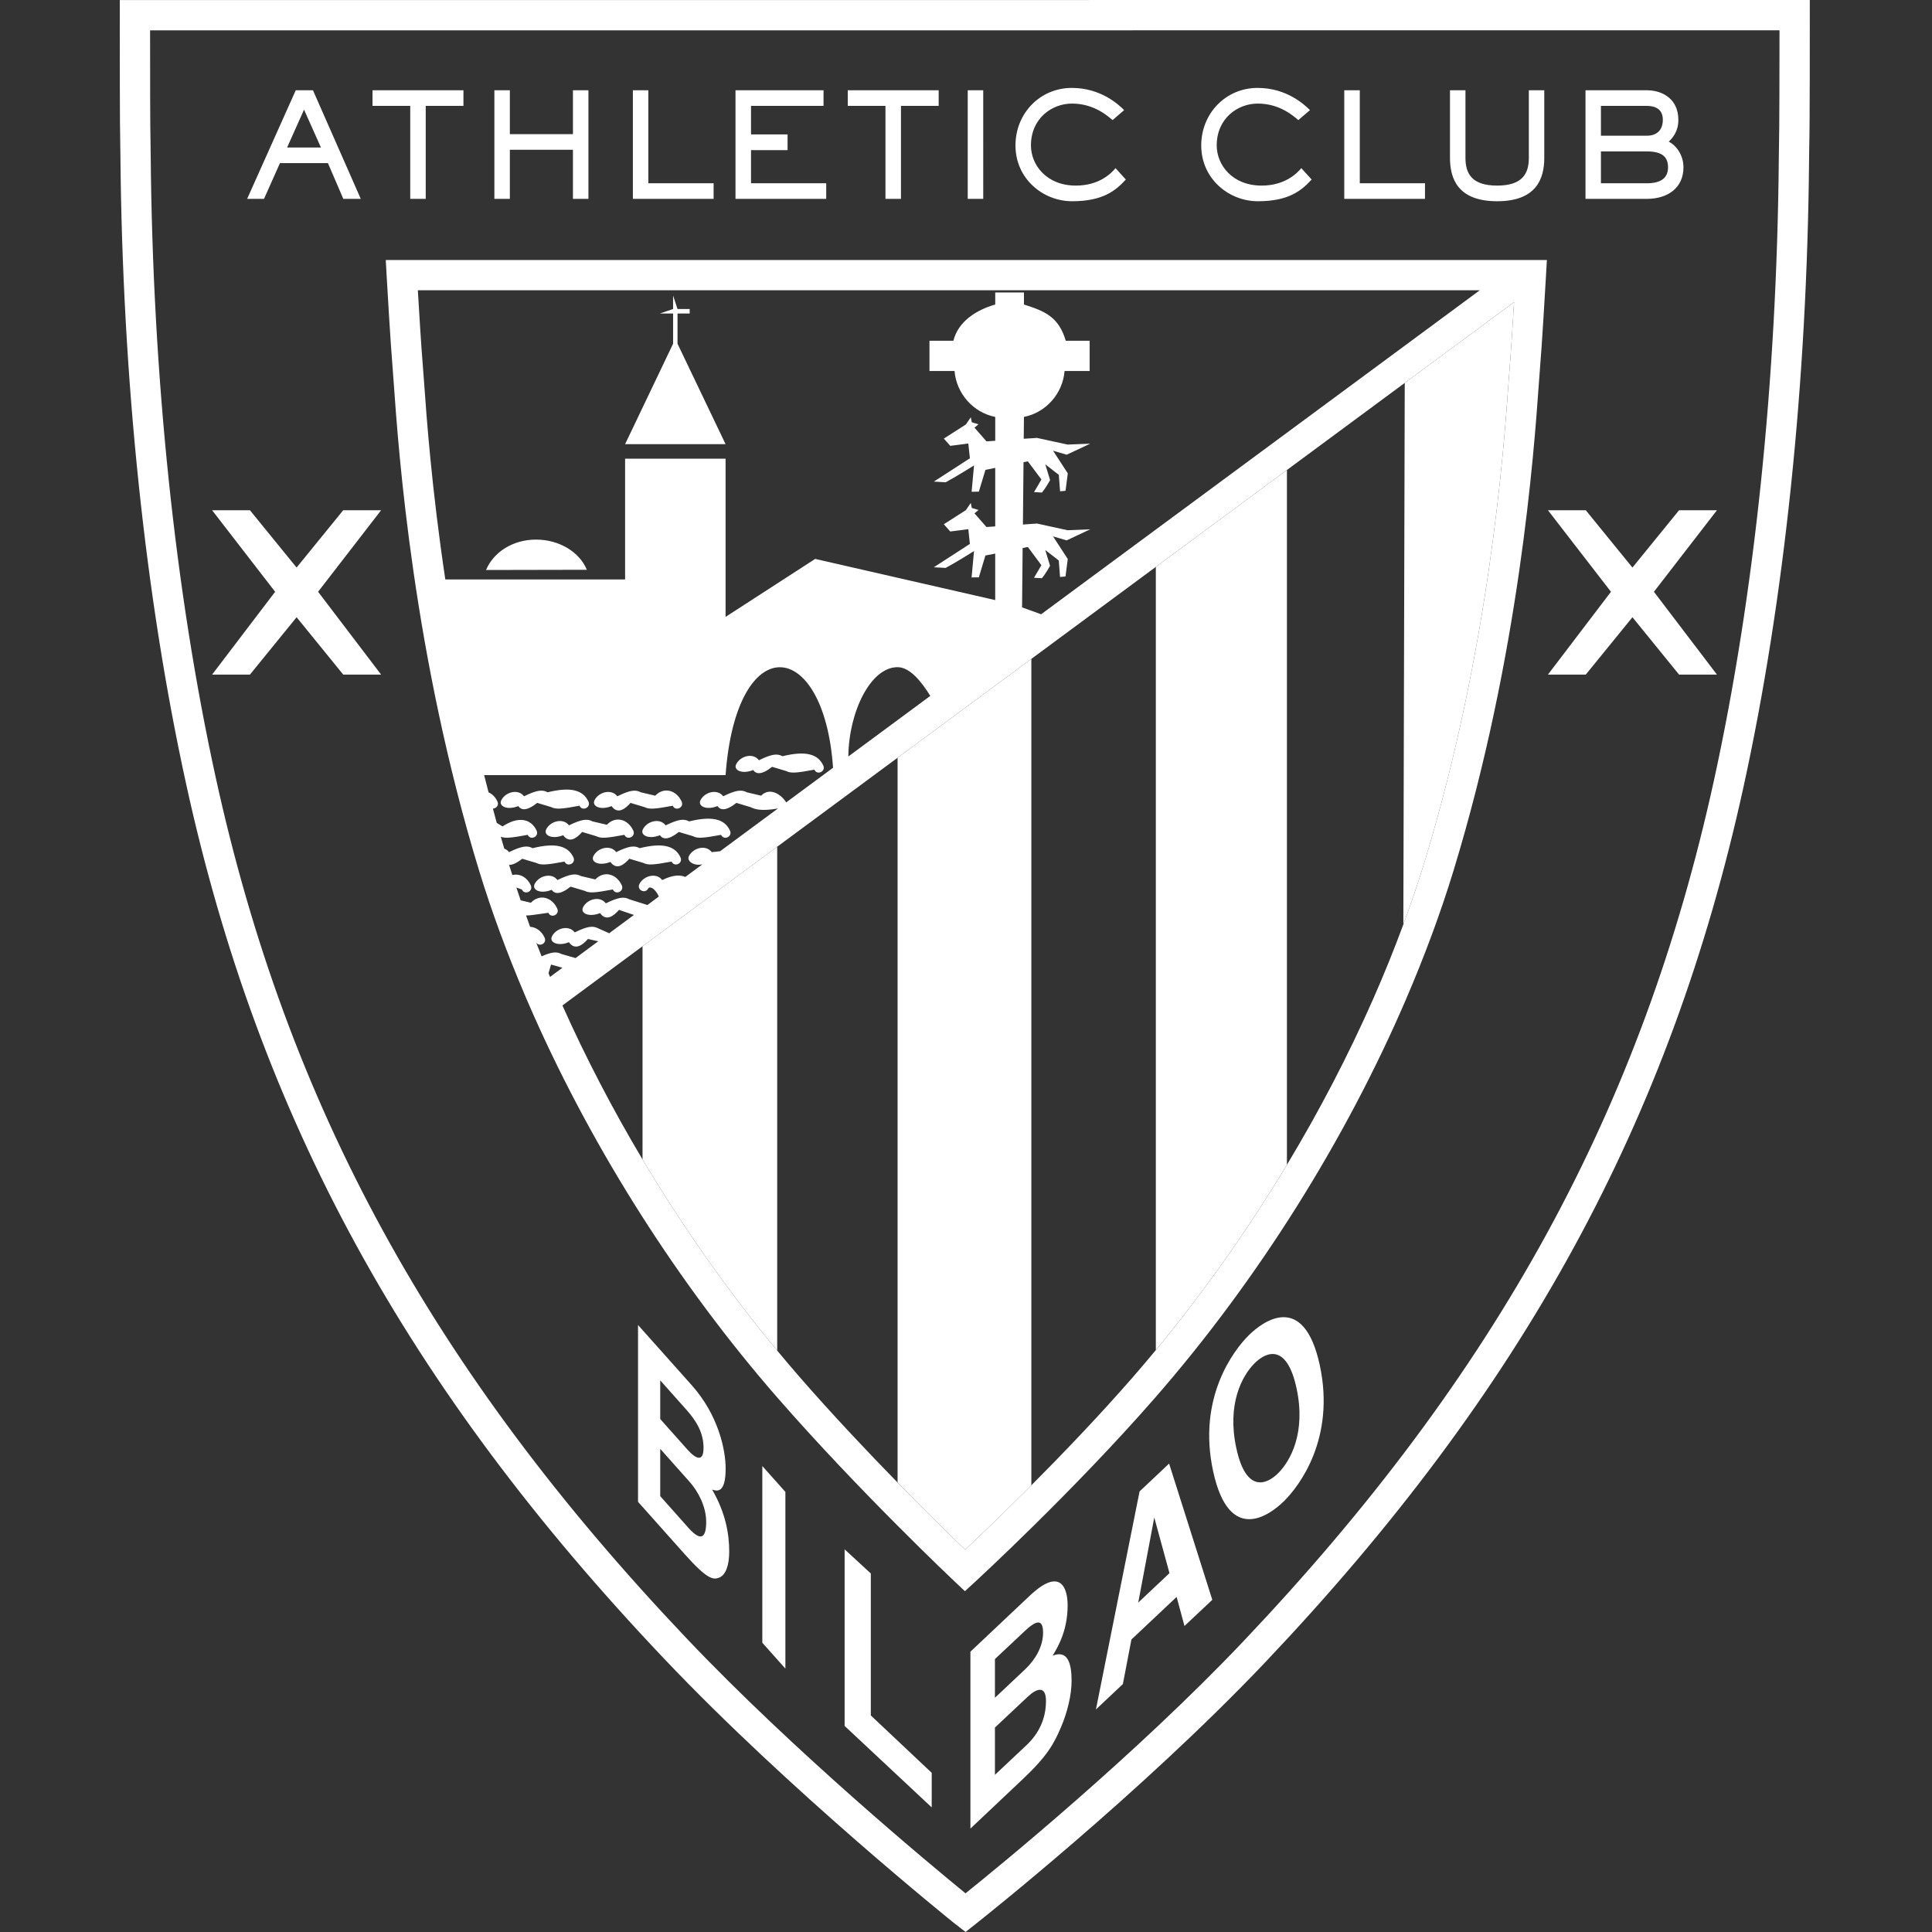 <svg width="500" height="500" viewBox="0 0 500 500" fill="none" xmlns="http://www.w3.org/2000/svg">
<rect x="0" y="0" width="500" height="500" fill="#333333" stroke="none"/>
<path d="M368.653 223.102C367.015 228.453 365.176 233.844 363.184 239.252L363.546 99.101L391.841 78.19C391.512 83.635 391.055 90.808 390.722 94.805C390.635 95.809 390.536 97.212 390.409 98.99C389.199 116.054 385.495 167.981 368.653 223.102ZM299.128 146.711V349.4C311.52 334.435 322.949 318.236 333.057 301.44V121.635L299.128 146.711ZM232.293 196.108V383.675C239.952 391.507 246.373 397.763 249.789 401.051C253.164 397.878 259.44 391.89 266.914 384.391V170.521L232.293 196.108ZM166.286 244.891V300.061C176.621 317.392 188.367 334.114 201.138 349.523V219.131L166.286 244.891Z" fill="white"/>
<path d="M153.861 207.1C154.943 204.956 158.236 204.071 159.759 206.08C163.072 204.45 164.504 204.314 165.85 205.047L169.574 205.927C171.78 203.59 175.032 204.425 176.411 207.446C177.106 208.994 174.81 210.072 174.106 208.524C169.398 209.409 168.011 209.487 166.813 208.887L163.175 207.792C161.878 209.273 159.866 210.903 158.273 208.615C155.355 209.792 153.095 208.619 153.861 207.1ZM166.381 214.624C165.607 216.155 167.862 217.32 170.78 216.155C171.513 217.188 172.859 217.546 175.682 215.311L179.329 216.398C180.53 217.031 181.909 216.929 186.613 216.056C187.325 217.599 189.63 216.533 188.918 214.97C187.544 211.94 184.3 211.113 178.361 212.578C177.032 211.846 175.579 211.99 172.274 213.603C170.764 211.591 167.455 212.484 166.381 214.624ZM149.972 208.52C150.675 210.068 152.988 208.989 152.285 207.442C150.885 204.429 147.646 203.581 141.728 205.043C140.378 204.31 138.95 204.442 135.624 206.076C134.102 204.067 130.813 204.956 129.735 207.096C128.965 208.615 131.229 209.788 134.134 208.611C134.863 209.66 136.221 210.002 139.032 207.788L142.679 208.882C143.88 209.487 145.259 209.405 149.972 208.52ZM165.554 219.505C164.22 218.772 162.775 218.904 159.471 220.526C157.96 218.513 154.655 219.406 153.569 221.559C152.816 223.073 155.054 224.238 157.972 223.065C159.569 225.349 161.582 223.719 162.87 222.238L166.517 223.328C167.718 223.942 169.101 223.851 173.814 222.974C174.522 224.518 176.826 223.448 176.11 221.896C174.727 218.867 171.468 218.044 165.554 219.505ZM194.923 199.285C195.635 200.318 197.005 200.672 199.825 198.457L203.459 199.544C204.661 200.17 206.052 200.071 210.76 199.186C211.464 200.738 213.76 199.667 213.061 198.116C211.678 195.095 208.431 194.255 202.5 195.708C201.158 194.976 199.734 195.111 196.413 196.754C194.89 194.729 191.61 195.626 190.531 197.77C189.737 199.293 192.021 200.458 194.923 199.285ZM150.655 215.311L154.297 216.398C155.499 217.031 156.882 216.929 161.594 216.056C162.302 217.599 164.595 216.533 163.899 214.97C162.508 211.94 159.257 211.113 157.067 213.447L153.342 212.578C151.996 211.846 150.552 211.99 147.247 213.603C145.741 211.595 142.436 212.488 141.357 214.624C140.596 216.155 142.851 217.32 145.757 216.155C147.342 218.418 149.367 216.809 150.655 215.311ZM181.79 223.678L186.362 220.299L184.185 220.526C182.671 218.513 179.382 219.406 178.291 221.559C177.641 222.855 179.567 224.209 181.79 223.678ZM147.671 229.465L151.322 230.551C152.527 231.177 153.906 231.074 158.606 230.193C159.318 231.753 161.623 230.675 160.919 229.115C159.524 226.098 156.273 225.259 154.071 227.6L150.358 226.724C149.025 225.995 147.576 226.131 144.271 227.757C142.757 225.74 139.456 226.633 138.37 228.769C137.596 230.296 139.851 231.461 142.769 230.288C143.494 231.325 144.852 231.687 147.671 229.465ZM138.723 139.645C132.698 139.645 127.677 142.929 125.796 147.514L151.873 147.46C150 142.879 144.749 139.645 138.723 139.645ZM161.775 114.946H187.778L175.341 88.956V81.14H178.489V79.967H175.341L174.196 76.494V79.967L172.353 80.601L170.752 81.14H174.196V88.956L161.775 114.946ZM171.373 227.757C169.879 225.74 166.57 226.633 165.479 228.786C164.718 230.296 166.969 231.461 167.751 229.938C168.031 229.37 169.393 229.613 170.513 232.012L177.374 226.942C176.069 226.419 174.275 226.337 171.373 227.757ZM400.332 67.279L400.192 69.732L400.097 71.423C400.093 71.493 400.077 71.757 400.056 72.119C399.871 75.346 399.068 89.104 398.537 95.463C398.451 96.447 398.356 97.817 398.233 99.546C397.002 116.827 393.253 169.426 376.148 225.394C372.798 236.35 368.662 247.463 363.892 258.567C348.269 294.937 325.558 331.229 298.951 361.718C277.78 385.992 252.657 409.097 252.406 409.332L249.723 411.797L247.068 409.299C246.821 409.068 222.354 385.975 201.203 361.718C175.674 332.455 153.729 297.843 138.193 262.954C137.542 261.493 136.904 260.032 136.275 258.571C136.139 258.254 136.007 257.937 135.871 257.616C131.274 246.829 127.274 236.038 124.018 225.399C106.868 169.306 103.148 116.716 101.921 99.434C101.802 97.759 101.707 96.426 101.629 95.471C101.028 88.4 100.106 72.115 100.069 71.427L99.835 67.287H400.332V67.279ZM161.775 149.963V118.704H187.778V159.651L210.97 144.645L257.559 155.301V143.266L255.024 143.764L253.324 149.415L251.447 149.436L252.073 142.616C252.073 142.616 247.11 145.736 244.735 146.975L241.669 146.81L251.003 140.768L250.6 136.949L245.928 137.55L244.262 135.677L249.97 132.018L251.238 130.158L251.501 131.463L253.234 131.981L252.197 132.858L255.3 136.397L257.563 136.233V121.087L255.028 121.606L253.328 127.24L251.452 127.269L252.077 120.453C252.077 120.453 247.114 123.565 244.739 124.812L241.673 124.639L251.007 118.609L250.604 114.782L245.932 115.383L244.266 113.506L249.974 109.851L251.242 107.995L251.505 109.283L253.238 109.806L252.201 110.683L255.304 114.23L257.567 114.07V107.896C251.871 106.777 247.513 101.85 247.031 96.01H240.545V88.191H246.739C247.97 83.186 252.682 80.206 257.567 78.807V75.687H265V78.807C270.351 80.519 273.977 81.947 275.82 88.191H282.002V96.01H275.512C275.043 101.85 270.696 106.773 265 107.896L264.939 113.551L268.371 113.333L276.298 115.053L282.142 114.823L276.055 117.679L272.532 116.646L276.343 122.503L275.759 127.018L274.347 127.145L274.018 122.886L270.524 120.173L271.762 124.26C271.762 124.26 270.519 126.491 269.643 127.479L267.606 127.347C267.984 126.754 269.519 124.091 269.519 124.091L266.005 119.391L264.885 119.614L264.729 135.747L268.367 135.492L276.294 137.225L282.138 136.99L276.047 139.85L272.524 138.813L276.335 144.67L275.75 149.189L274.339 149.316L274.01 145.053L270.515 142.344L271.754 146.431C271.754 146.431 270.511 148.658 269.635 149.646L267.597 149.526C267.976 148.925 269.511 146.267 269.511 146.267L266.005 141.558L264.655 141.83L264.511 157.194L269.379 158.947L269.445 158.972L382.972 75.119H108.136C108.457 80.564 109.033 89.997 109.44 94.804C109.527 95.792 109.622 97.159 109.745 98.879C110.379 107.822 111.708 126.4 115.248 149.963H161.775ZM232.277 172.665C225.305 172.665 219.67 184.209 219.551 195.774L240.763 180.097C238.504 176.48 235.536 172.665 232.277 172.665ZM140.164 247.504C142.761 246.343 144.111 246.24 145.288 246.891L148.951 247.948L154.832 243.602L152.153 243.01C150.856 244.495 148.836 246.121 147.243 243.845C144.341 245.01 142.074 243.845 142.843 242.33C143.93 240.174 147.218 239.289 148.745 241.306C152.05 239.676 153.49 239.54 154.832 240.264L157.66 241.52L164.06 236.791L160.195 235.474C158.911 236.968 156.886 238.593 155.297 236.313C152.383 237.47 150.116 236.33 150.889 234.807C151.976 232.655 155.277 231.77 156.787 233.786C160.104 232.157 161.537 232.012 162.874 232.741L167.541 234.214L167.558 234.218L170.513 232.012L201.335 209.236C197.042 209.981 195.38 209.459 194.227 208.882L190.585 207.788C187.77 210.002 186.395 209.66 185.683 208.611C182.778 209.788 180.518 208.615 181.284 207.096C182.358 204.952 185.663 204.067 187.165 206.076C190.482 204.446 191.931 204.31 193.273 205.043L196.977 205.923C198.989 203.812 201.915 205.22 203.471 207.656L215.592 198.696C213.242 164.697 190.548 162.68 187.778 200.606H125.294C125.664 202.087 126.047 203.569 126.438 205.063C127.418 205.491 128.216 206.302 128.739 207.442C129.196 208.45 128.381 209.241 127.562 209.257C127.899 210.496 128.212 211.726 128.558 212.973L130.056 213.875C134.242 211.113 137.481 211.936 138.876 214.97C139.58 216.533 137.279 217.599 136.579 216.056C132.282 216.85 130.751 217.003 129.603 216.542C129.899 217.571 130.2 218.6 130.504 219.628C130.978 219.805 131.41 220.077 131.743 220.53C135.069 218.904 136.517 218.776 137.834 219.509C143.765 218.04 147.008 218.879 148.408 221.9C149.116 223.452 146.794 224.522 146.099 222.979C141.386 223.855 140.003 223.946 138.81 223.333L135.155 222.242C133.616 223.456 132.55 223.851 131.747 223.835C132.015 224.707 132.315 225.584 132.595 226.46C134.431 226.012 136.373 226.954 137.365 229.119C138.081 230.679 135.777 231.757 135.056 230.197L133.632 229.683C133.999 230.79 134.365 231.893 134.748 233.004L137.39 233.63C139.592 231.292 142.839 232.124 144.218 235.153C144.922 236.696 142.613 237.779 141.917 236.227C138.773 236.663 137.201 236.943 136.147 236.927C136.501 237.906 136.83 238.882 137.192 239.861C138.695 239.939 140.135 240.906 140.95 242.676C141.617 244.162 139.534 245.183 138.748 243.89C139.221 245.092 139.682 246.298 140.164 247.504ZM142.358 252.821L145.56 250.455L142.609 249.628L141.954 251.862C142.086 252.183 142.222 252.504 142.358 252.821ZM391.841 78.189L363.546 99.101L333.057 121.634L299.127 146.711L266.914 170.52L232.293 196.107L201.138 219.135L166.286 244.89L145.555 260.213C151.556 273.638 158.512 287.022 166.286 300.065C176.621 317.396 188.367 334.118 201.138 349.527C203.109 351.906 205.097 354.256 207.114 356.565C215.571 366.266 224.564 375.773 232.293 383.679C239.952 391.511 246.373 397.767 249.789 401.055C253.164 397.882 259.44 391.894 266.914 384.395C274.931 376.349 284.323 366.562 293.045 356.565C295.098 354.211 297.127 351.82 299.132 349.4C311.524 334.435 322.953 318.236 333.061 301.44C341.49 287.434 348.993 273.017 355.364 258.567C358.204 252.122 360.813 245.672 363.184 239.248C365.18 233.84 367.02 228.448 368.653 223.098C385.495 167.977 389.199 116.049 390.413 98.986C390.541 97.212 390.639 95.809 390.726 94.8C391.055 90.808 391.512 83.635 391.841 78.189ZM184.3 385.51C187.799 391.54 188.721 397.034 188.721 401.557C188.721 405.192 187.766 407.562 186.255 408.225C184.617 408.953 183.07 408.801 177.217 402.241L165.121 388.667V342.909L179.012 358.479C186.004 366.331 187.799 375.361 187.799 380.074C187.795 386.638 185.494 385.889 184.3 385.51ZM170.867 367.245L177.859 375.098C180.201 377.736 182.074 378.361 182.074 374.731C182.074 370.962 180.399 367.949 177.703 364.916L170.867 357.232V367.245ZM182.761 393.853C182.761 389.832 180.609 385.889 178.456 383.485L170.867 374.958V387.202L178.176 395.417C181.074 398.664 182.761 398.508 182.761 393.853ZM197.289 425.14L203.257 431.832V386.103L197.289 379.411V425.14ZM225.362 407.208L218.584 400.961V446.665L241.125 467.754V458.806L225.366 443.953V407.208H225.362ZM277.327 434.977C277.327 438.598 276.273 443.052 274.586 446.986C272.783 451.242 271.059 454.464 264.552 460.572L251.143 473.236V427.457L266.54 412.929C274.322 405.607 276.302 410.756 276.302 415.464C276.302 422.029 273.754 426.293 272.413 428.49C276.306 426.939 277.327 430.441 277.327 434.977ZM257.489 439.38L265.268 432.05C267.881 429.593 269.947 426.169 269.947 422.535C269.947 418.777 268.099 419.374 265.103 422.21L257.489 429.363V439.38ZM270.696 440.191C270.696 436.174 268.318 436.894 265.943 439.142L257.489 447.085V459.325L265.634 451.67C268.848 448.637 270.696 444.846 270.696 440.191ZM302.564 378.773L313.742 414.032L306.54 420.806L304.511 413.279L292.81 424.305L290.6 435.833L283.624 442.41L294.921 385.98L302.564 378.773ZM302.659 407.134L298.724 392.721L294.576 414.748L302.659 407.134ZM341.552 353.276C345.667 372.34 336.181 384.626 332.386 388.404C328.587 392.194 318.101 399.845 313.96 380.777C309.824 361.709 319.323 349.428 323.109 345.638C326.904 341.851 337.407 334.209 341.552 353.276ZM335.535 359.248C333.086 347.881 327.908 349.593 324.669 352.828C321.426 356.063 317.483 363.43 319.965 374.801C322.414 386.177 327.596 384.453 330.822 381.222C334.053 377.999 338.008 370.624 335.535 359.248ZM434.541 132.051L422.474 146.884L410.399 132.051H400.607L416.918 153.152L400.607 174.582H410.399L422.474 159.737L434.541 174.582H444.341L428.034 153.152L444.341 132.051H434.541ZM88.825 132.051L76.758 146.884L64.683 132.051H54.896L71.206 153.152L54.896 174.582H64.687L76.762 159.737L88.829 174.582H98.629L82.322 153.152L98.629 132.051H88.825ZM68.325 51.466H63.962L76.54 23.36H80.993L93.369 51.466H88.85L84.87 42.214H72.449L68.325 51.466ZM74.301 38.173H83.059L78.684 28.378L74.301 38.173ZM106.169 51.466H110.177V27.406H119.94V23.36H96.406V27.406H106.169V51.466ZM131.949 38.766H148.276V51.466H152.285V23.36H148.276V34.72H131.949V23.36H127.945V51.466H131.949V38.766ZM184.683 47.433H167.788V23.36H163.788V51.466H184.683V47.433ZM213.826 47.433H194.363V38.848H203.821V34.79H194.363V27.406H213.131V23.36H190.346V51.466H213.826V47.433ZM229.157 51.466H233.17V27.406H242.928V23.36H219.403V27.406H229.157V51.466ZM254.456 23.36H250.447V51.466H254.46L254.456 23.36ZM277.463 52.08C285.431 52.08 288.731 49.334 291.365 46.458L288.702 43.523C287.476 44.98 284.373 48.03 278.43 48.03C270.816 48.03 266.807 42.663 266.807 37.642C266.807 30.633 272.232 26.805 277.421 26.805C283.142 26.805 286.673 30.024 287.929 31.077L290.929 28.497C289.596 27.18 285.003 22.751 277.384 22.751C269.145 22.751 262.803 29.353 262.803 37.638C262.803 46.268 269.931 52.08 277.463 52.08ZM325.538 52.08C333.518 52.08 336.815 49.334 339.453 46.458L336.782 43.523C335.551 44.98 332.44 48.03 326.509 48.03C318.899 48.03 314.886 42.663 314.886 37.642C314.886 30.633 320.307 26.805 325.497 26.805C331.217 26.805 334.74 30.024 336.004 31.077L339.021 28.497C337.679 27.18 333.078 22.751 325.464 22.751C317.232 22.751 310.878 29.353 310.878 37.638C310.874 46.268 318.018 52.08 325.538 52.08ZM368.789 47.433H351.915V23.36H347.894V51.466H368.785L368.789 47.433ZM387.466 52.08C397.661 52.08 399.657 46.19 399.657 40.86V23.36H395.66V40.864C395.66 44.984 393.952 48.03 387.466 48.03C380.963 48.03 379.259 44.984 379.259 40.864V23.36H375.255V40.864C375.255 46.194 377.251 52.08 387.466 52.08ZM426.199 51.466H410.325V23.36H426.199C430.331 23.36 434.356 25.686 434.356 31.003C434.356 34.074 432.878 35.658 431.878 36.666C433.434 37.383 435.677 39.778 435.677 43.305C435.681 48.651 431.578 51.466 426.199 51.466ZM414.321 35.123H426.199C428.936 35.123 430.339 33.506 430.339 31.003C430.339 28.756 429.022 27.406 426.199 27.406H414.321V35.123ZM414.321 47.433H426.199C429.932 47.433 431.685 45.997 431.685 43.309C431.685 40.794 430.397 39.185 426.199 39.185H414.321V47.433ZM468.224 38.152C468.211 38.593 468.203 39.556 468.191 40.984C467.689 98.953 461.824 155.194 451.222 203.631C432.31 290.01 394.129 359.89 327.419 430.219C295.193 464.19 253.316 497.28 252.896 497.609L249.888 500L246.834 497.621C246.369 497.247 204.15 463.313 171.937 429.334C105.201 359.018 67.02 289.142 48.142 202.767C37.54 154.309 31.671 98.06 31.16 40.107C31.148 38.683 31.14 37.728 31.123 37.276C31 33.74 31 12.857 31 3.939V0.016L468.372 0L468.376 3.918C468.376 5.132 468.393 33.72 468.224 38.152ZM460.536 7.84L38.84 7.857C38.84 17.512 38.853 34.061 38.956 37.004C38.972 37.486 38.984 38.514 38.997 40.037C39.503 97.459 45.314 153.152 55.801 201.091C74.359 285.989 111.93 354.721 177.625 423.938C205.681 453.53 241.463 483.13 249.875 489.991C258.275 483.245 293.728 454.345 321.735 424.823C387.404 355.594 424.98 286.858 443.571 201.956C454.054 154.041 459.861 98.352 460.355 40.918C460.367 39.387 460.375 38.354 460.396 37.872C460.515 34.53 460.532 16.039 460.536 7.84Z" fill="white"/>
</svg>
